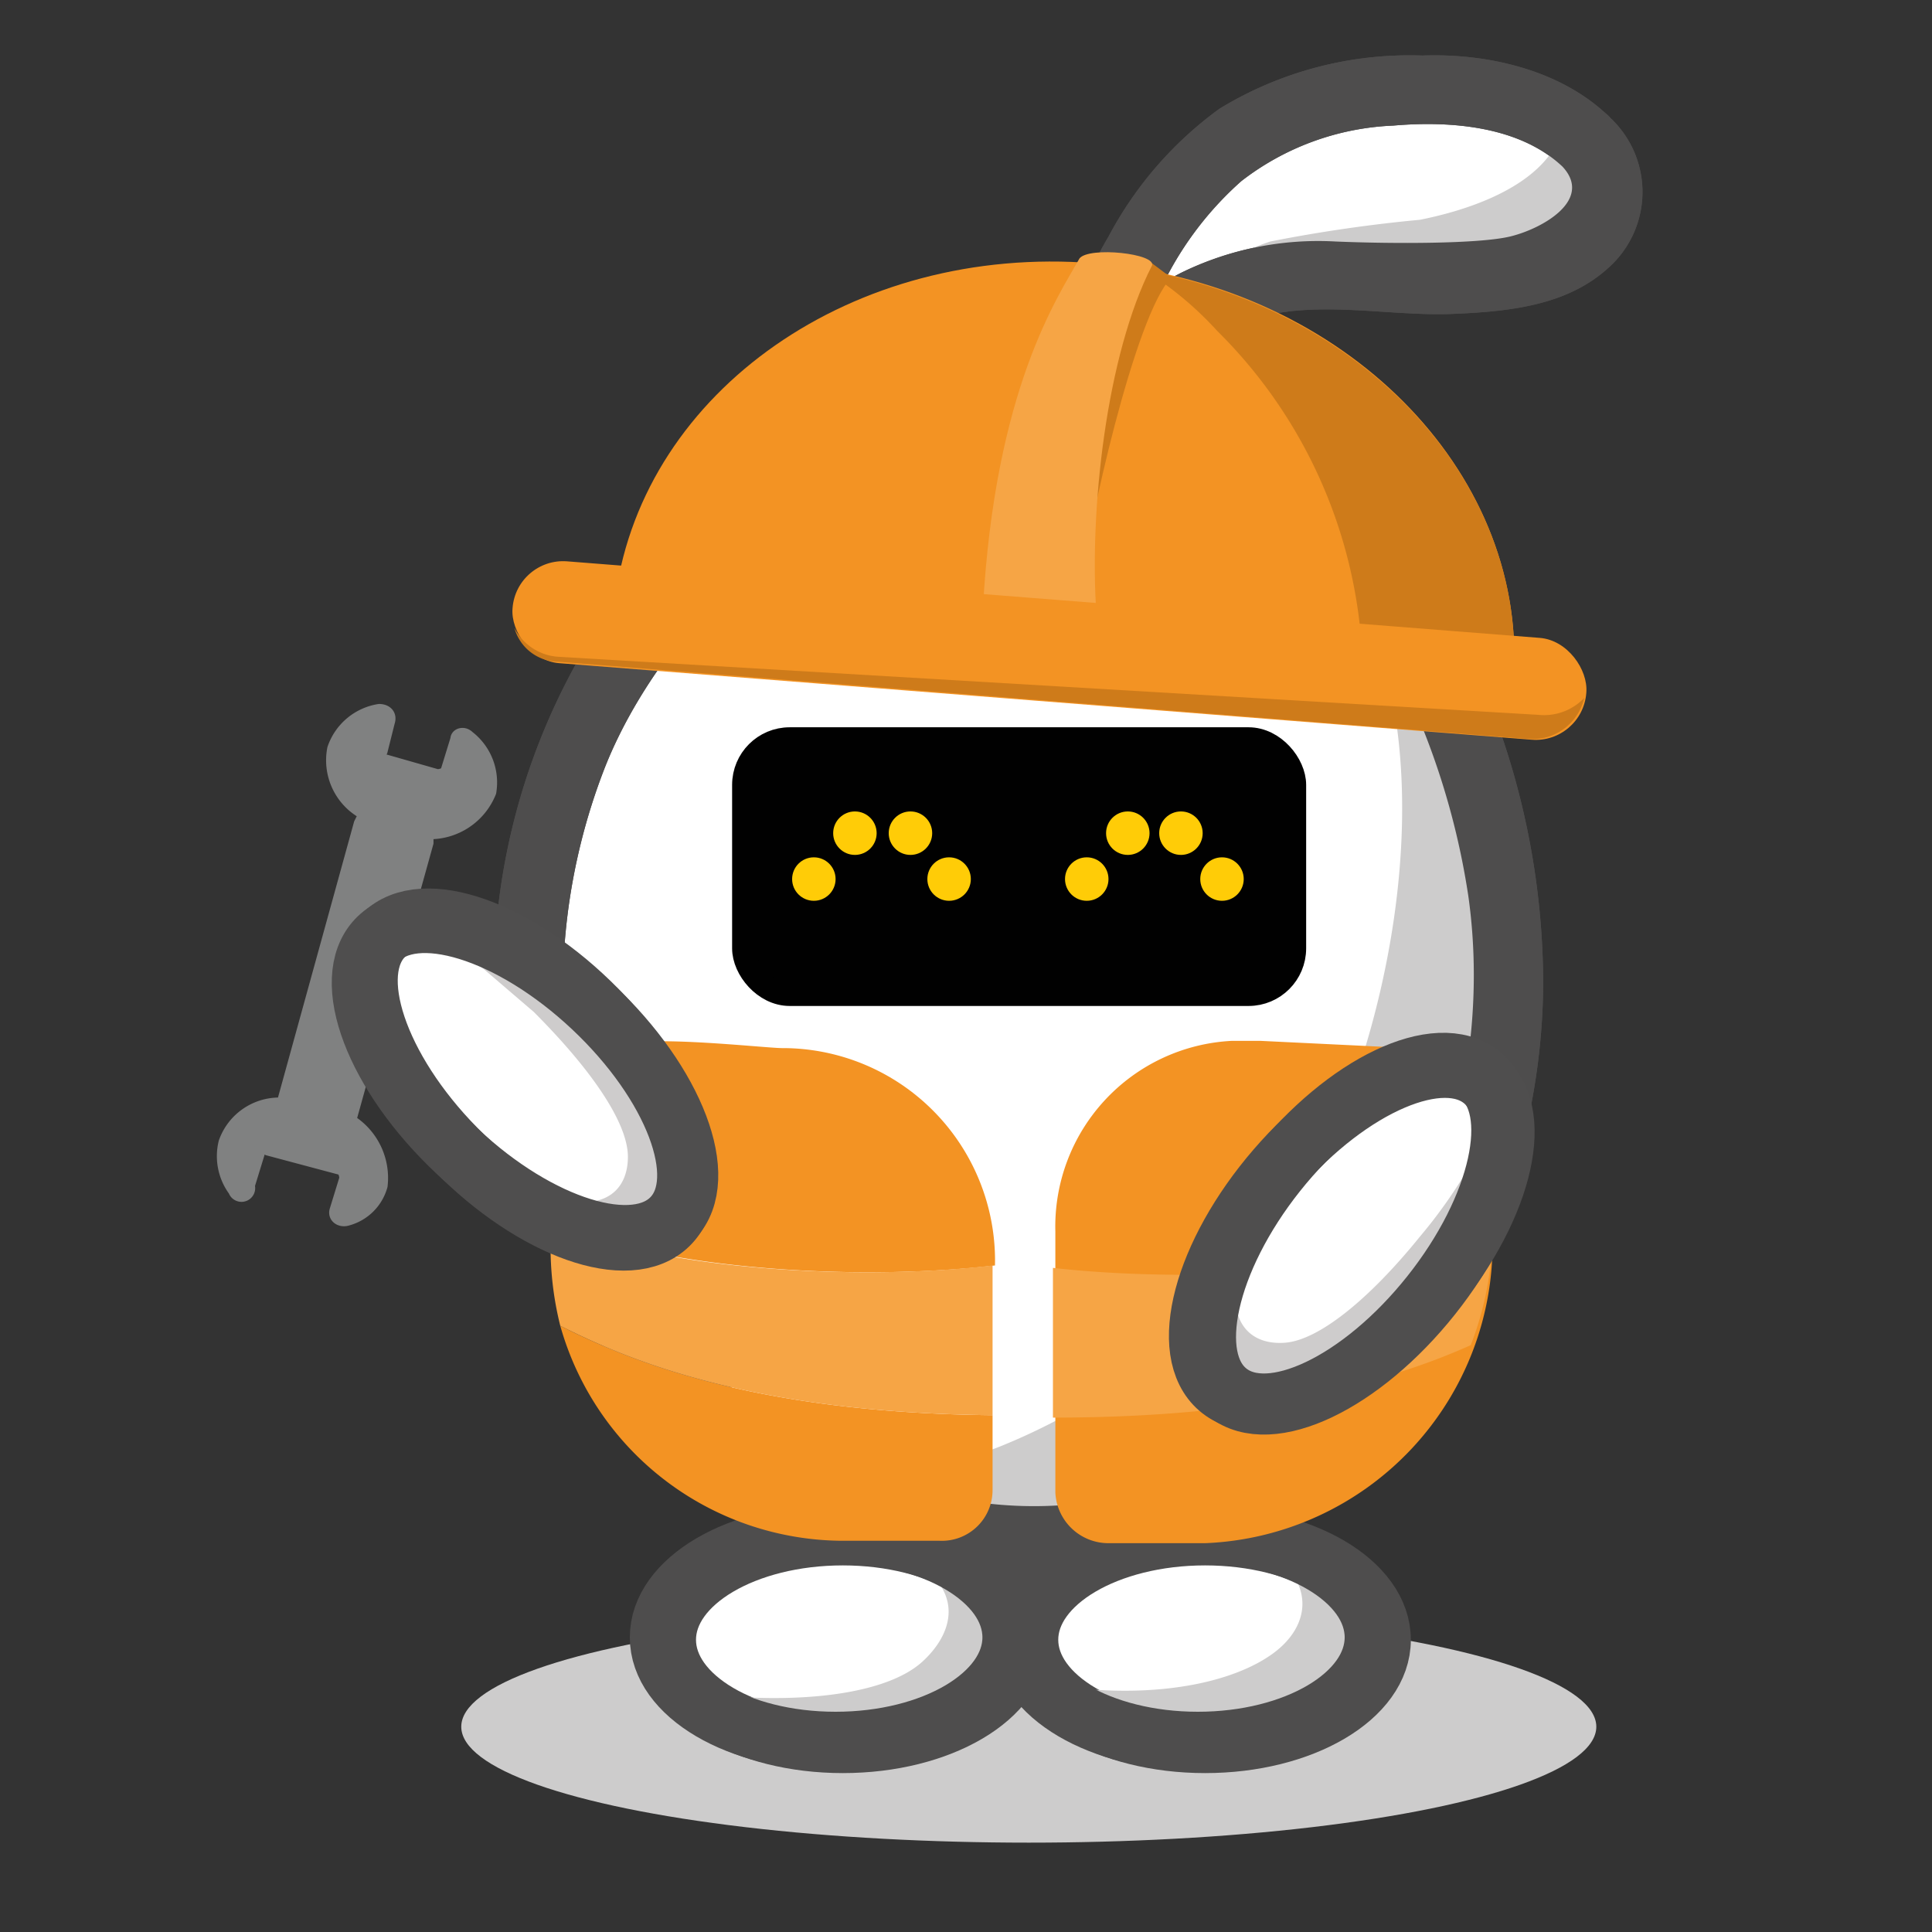 <svg xmlns="http://www.w3.org/2000/svg" viewBox="0 0 80 80"><rect x="0" y="0" width="80" height="80" fill="#333333" stroke="none"/><defs><style>.a{fill:#cdcccc;}.b,.d,.l{fill:#fff;}.c{fill:#4e4d4d;}.d,.f{stroke:#4e4d4d;stroke-width:2.44px;}.d,.e,.f{stroke-miterlimit:10;}.e{fill:#010101;stroke:#010101;stroke-width:0.97px;}.f,.n{fill:none;}.g{fill:#ffcc07;}.h{fill:#f39323;}.i{fill:#ce7b1a;}.j{fill:#f6a545;}.k{fill:#808181;stroke:#808181;stroke-width:0.5px;}.k,.n{stroke-miterlimit:10;}.l,.n{stroke:#4f4e4e;}.l{stroke-miterlimit:10;stroke-width:2.53px;}.m{fill:#cecccc;}.n{stroke-width:2.53px;}</style></defs><ellipse class="a" cx="42.6" cy="71.5" rx="23.5" ry="4.8"/><path class="b" d="M49.1,16.9a17.2,17.2,0,0,0-11.2.2,22.7,22.7,0,0,0-9.1,6,26.4,26.4,0,0,0-6.2,24.1,23.5,23.5,0,0,0,8.8,13.1,19.2,19.2,0,0,0,15.9,3A20,20,0,0,0,57,56.4a25.9,25.9,0,0,0,4.9-21.5c-1.7-7.4-6.1-15.6-12.8-18"/><path class="c" d="M49.4,15.5c-10.2-3.4-20.6,3.1-25.5,11.9a27.3,27.3,0,0,0,.3,27.1c5,8.3,15.6,13.4,25,9.7s14.7-14,14.7-23.6A32,32,0,0,0,60,25.5c-2.4-4.3-5.8-8.3-10.5-10-1.8-.6-2.5,2.2-.8,2.9,3.5,1.2,6.1,4.2,8,7.3a31.2,31.2,0,0,1,4.1,11.4c1.2,8.5-2.4,18-9.6,22.8s-17.3,2.2-22.8-4.4S22,39.7,25,31.9,38.6,15,48.7,18.3c1.8.6,2.5-2.2.7-2.8Z"/><ellipse class="d" cx="49.9" cy="67.9" rx="7.3" ry="4.3"/><path class="b" d="M65.7,5.9a9.5,9.5,0,0,0-5.6-2.2,20.3,20.3,0,0,0-6.6.9c-5,1.7-7.5,7.6-8.6,11.1v.2h0c2.1-1.9,5.3-4.3,8.2-4.5s4.4.1,6.6.1,4.6-.4,6-1.6A2.6,2.6,0,0,0,65.7,5.9Z"/><path class="c" d="M66.7,4.9c-2-2-5.1-2.7-7.8-2.6a15.1,15.1,0,0,0-8.4,2.2,15.5,15.5,0,0,0-4.6,5.3c-.6,1-1,2-1.5,3a8.5,8.5,0,0,1-.9,2.4,1.4,1.4,0,0,0,.3,1.8h0a1.5,1.5,0,0,0,2.1,0,15.8,15.8,0,0,1,6-3.8c2.6-.8,5.6-.1,8.2-.2s5-.4,6.7-2.1a4.2,4.2,0,0,0-.1-6c-1.2-1.4-3.3.6-2,2s-.9,2.6-2.2,2.9-4.8.3-7.2.2a12.9,12.9,0,0,0-6.4,1.3,22.4,22.4,0,0,0-5.1,3.6h2l.3,1.8a8.3,8.3,0,0,0,.8-2.2A25.6,25.6,0,0,1,48,12.1a13.8,13.8,0,0,1,3.4-4.6,11,11,0,0,1,6.3-2.3c2.3-.2,5.2,0,7,1.7S68.1,6.2,66.7,4.9Z"/><path class="a" d="M64.8,4.6a4.4,4.4,0,0,1-.7,1.9C63,7.9,60.8,8.7,58.8,9.1a61.7,61.7,0,0,0-6.2.9,8.1,8.1,0,0,0-2.7,1.5,3.5,3.5,0,0,1,.7.9,6.6,6.6,0,0,1,2.5-1c2.1-.3,4.2-.1,6.3-.3s4.3-.7,5.5-2A3.3,3.3,0,0,0,64.8,4.6Z"/><path class="a" d="M62.4,34.9c-1.6-7.4-6-15.6-12.7-18h-.1a16.3,16.3,0,0,0-6.2-.8l1.3.2a17,17,0,0,1,9.7,5.5h0c4.7,5.4,4.3,14.7,2,22a26,26,0,0,1-15,16.1,21.9,21.9,0,0,1-7.6,1.5,18.8,18.8,0,0,0,14.1,1.9,19.7,19.7,0,0,0,9.6-6.9A25.5,25.5,0,0,0,62.4,34.9Z"/><path class="c" d="M49.4,15.5c-10.2-3.4-20.6,3.1-25.5,11.9a27.3,27.3,0,0,0,.3,27.1c5,8.3,15.6,13.4,25,9.7s14.7-14,14.7-23.6A32,32,0,0,0,60,25.5c-2.4-4.3-5.8-8.3-10.5-10-1.8-.6-2.5,2.2-.8,2.9,3.5,1.2,6.1,4.2,8,7.3a31.2,31.2,0,0,1,4.1,11.4c1.2,8.5-2.4,18-9.6,22.8s-17.3,2.2-22.8-4.4S22,39.7,25,31.9,38.6,15,48.7,18.3c1.8.6,2.5-2.2.7-2.8Z"/><rect class="e" x="30.8" y="30.6" width="22.8" height="10.57" rx="1.9"/><path class="a" d="M55.7,67.5A7.4,7.4,0,0,0,51,63.3h-.1l-2.5-.7h.5a15.7,15.7,0,0,1,3.9,1.8h0c1.7,1.4,1.3,3,0,4s-3.7,1.7-6.8,1.6a18.6,18.6,0,0,1-3.3-.4,16.6,16.6,0,0,0,5.9,1.5,9.7,9.7,0,0,0,4.3-.4C55.1,70.2,56.1,68.9,55.7,67.5Z"/><ellipse class="f" cx="49.6" cy="67.8" rx="7.3" ry="4.3"/><ellipse class="d" cx="34.9" cy="67.9" rx="7.3" ry="4.3"/><path class="a" d="M41,67.8c-.4-1.5-2-3.3-4.7-4.3h0l-2.6-.7.5.2a11.8,11.8,0,0,1,3.9,1.8h0c1.8,1.3,1.3,2.9.1,4s-3.8,1.6-6.9,1.5L28.1,70a21.5,21.5,0,0,0,5.8,1.5,13.7,13.7,0,0,0,4.3-.4C40.4,70.4,41.5,69.2,41,67.8Z"/><ellipse class="f" cx="34.6" cy="67.8" rx="7.3" ry="4.3"/><path class="c" d="M66.7,4.9c-2-2-5.1-2.7-7.8-2.6a15.1,15.1,0,0,0-8.4,2.2,15.5,15.5,0,0,0-4.6,5.3c-.6,1-1,2-1.5,3a8.5,8.5,0,0,1-.9,2.4,1.4,1.4,0,0,0,.3,1.8h0a1.5,1.5,0,0,0,2.1,0,15.8,15.8,0,0,1,6-3.8c2.6-.8,5.6-.1,8.2-.2s5-.4,6.7-2.1a4.2,4.2,0,0,0-.1-6c-1.2-1.4-3.3.6-2,2s-.9,2.6-2.2,2.9-4.8.3-7.2.2a12.9,12.9,0,0,0-6.4,1.3,22.4,22.4,0,0,0-5.1,3.6h2l.3,1.8a8.3,8.3,0,0,0,.8-2.2A25.6,25.6,0,0,1,48,12.1a13.8,13.8,0,0,1,3.4-4.6,11,11,0,0,1,6.3-2.3c2.3-.2,5.2,0,7,1.7S68.1,6.2,66.7,4.9Z"/><circle class="g" cx="39.3" cy="36.4" r="0.9"/><circle class="g" cx="33.7" cy="36.4" r="0.9"/><circle class="g" cx="35.4" cy="34.5" r="0.9"/><circle class="g" cx="37.7" cy="34.5" r="0.9"/><circle class="g" cx="50.6" cy="36.4" r="0.9"/><circle class="g" cx="45" cy="36.4" r="0.9"/><circle class="g" cx="46.7" cy="34.5" r="0.9"/><circle class="g" cx="48.9" cy="34.5" r="0.9"/><path class="h" d="M62.7,27.5c.2-8.4-7.4-15.8-17.4-16.6S26.7,16.2,25.5,24.6Z"/><path class="i" d="M47.4,11.2a14.2,14.2,0,0,1,3,2.5,20.3,20.3,0,0,1,6,13.3l6.3.5C62.9,19.7,56.3,12.8,47.4,11.2Z"/><path class="i" d="M47.7,10.9l-.6-.2c-.6,3.7-2.6,9.3-2.3,13.5C45,22,47,13,48.5,11.5Z"/><path class="j" d="M44.7,10.7c.4-.5,3.2-.2,3,.3-1.9,3.7-2.6,10.2-2.3,14.4l-4.7-.2C41.2,16.1,43.8,12.3,44.7,10.7Z"/><rect class="h" x="21.1" y="24.8" width="44.6" height="4.23" rx="2.1" transform="translate(2.3 -3.3) rotate(4.5)"/><path class="i" d="M63.7,29.6,23.2,27.2A2.2,2.2,0,0,1,21.3,26a1.9,1.9,0,0,0,1.8,1.4l40.2,3.2a2.2,2.2,0,0,0,2.3-1.7A2.3,2.3,0,0,1,63.7,29.6Z"/><path class="k" d="M19.4,30.5c-.2-.2-.5-.1-.5.1l-.4,1.3c0,.1-.2.2-.4.2L16,31.5c-.2,0-.3-.2-.2-.4l.3-1.2c.1-.3-.1-.5-.4-.5A2.4,2.4,0,0,0,13.8,31a2.5,2.5,0,0,0,1.3,2.7l-.2.4L11.7,45.7a2.4,2.4,0,0,0-2.4,1.6,2.4,2.4,0,0,0,.4,2,.3.3,0,0,0,.6-.2l.4-1.3c0-.2.2-.3.4-.2l3,.8c.1,0,.2.2.2.4l-.4,1.3c-.1.3.2.5.5.4a2,2,0,0,0,1.4-1.4,2.8,2.8,0,0,0-1.3-2.7l3.2-11.5v-.4a2.7,2.7,0,0,0,2.6-1.7A2.4,2.4,0,0,0,19.4,30.5Z"/><path class="h" d="M34.8,63.8h4.1a2.1,2.1,0,0,0,2.2-2.1V58.6c-10.2-.1-15.3-2.4-17.9-3.7A12.2,12.2,0,0,0,34.8,63.8Z"/><path class="h" d="M32.5,43.4h-.1c-.8,0-6.8-.7-6.8.1l2.2,5c0,.8,1,1.9.1,1.9l-4.4.5c4.9,1.8,12.6,2.1,17.7,1.5h0A8.8,8.8,0,0,0,32.5,43.4Z"/><path class="j" d="M23.2,50.9a.5.5,0,0,0-.4.5h0a13.4,13.4,0,0,0,.4,3.5c2.6,1.3,7.7,3.6,17.9,3.7V52.4c-5.1.6-12.8.3-17.7-1.5Z"/><path class="h" d="M51,43.1h1.2l6.2.3-4.8,5.5a1.6,1.6,0,0,0,1.6,1.7l6.1.2a.5.5,0,0,1,.5.4h0A12.4,12.4,0,0,1,49.9,63.9h-4a2.2,2.2,0,0,1-2.2-2.1V51A7.7,7.7,0,0,1,51,43.1Z"/><path class="j" d="M61.8,51.2h0c-5.1,1.6-12.9,1.9-18.2,1.3v6.2c9.2,0,14.4-1.7,17.3-3A13.3,13.3,0,0,0,61.8,51.2Z"/><ellipse class="l" cx="21.8" cy="44.7" rx="4.1" ry="8.4" transform="translate(-25.1 28.1) rotate(-44.5)"/><path class="m" d="M27.2,50.5a11.8,11.8,0,0,1-7-1.9h0l-2.5-1.8.5.4a26.4,26.4,0,0,0,4.4,2.3h0c2.4.8,3.4-.2,3.4-1.6s-1.5-3.6-3.9-6l-2.8-2.4A31.9,31.9,0,0,1,25,43.4,19.9,19.9,0,0,1,27.9,47C29,48.9,28.8,50.3,27.2,50.5Z"/><ellipse class="n" cx="21.7" cy="44.7" rx="4.1" ry="8.4" transform="translate(-25.7 29.9) rotate(-46.8)"/><ellipse class="l" cx="56" cy="51.1" rx="8.4" ry="4.1" transform="translate(-19.3 60.1) rotate(-49.2)"/><path class="m" d="M50.7,57c-.4-1.5-.2-4.1,1.3-7.2h0l1.6-2.6-.4.6a22.5,22.5,0,0,0-1.9,4.5h0c-.6,2.5.5,3.4,1.9,3.3s3.5-1.8,5.6-4.4a20.2,20.2,0,0,0,2.1-3,27.3,27.3,0,0,1-3.4,6,16.2,16.2,0,0,1-3.2,3.2C52.4,58.7,51,58.6,50.7,57Z"/><ellipse class="n" cx="56" cy="51.1" rx="8.4" ry="4.1" transform="translate(-18.8 63.1) rotate(-51.5)"/></svg>